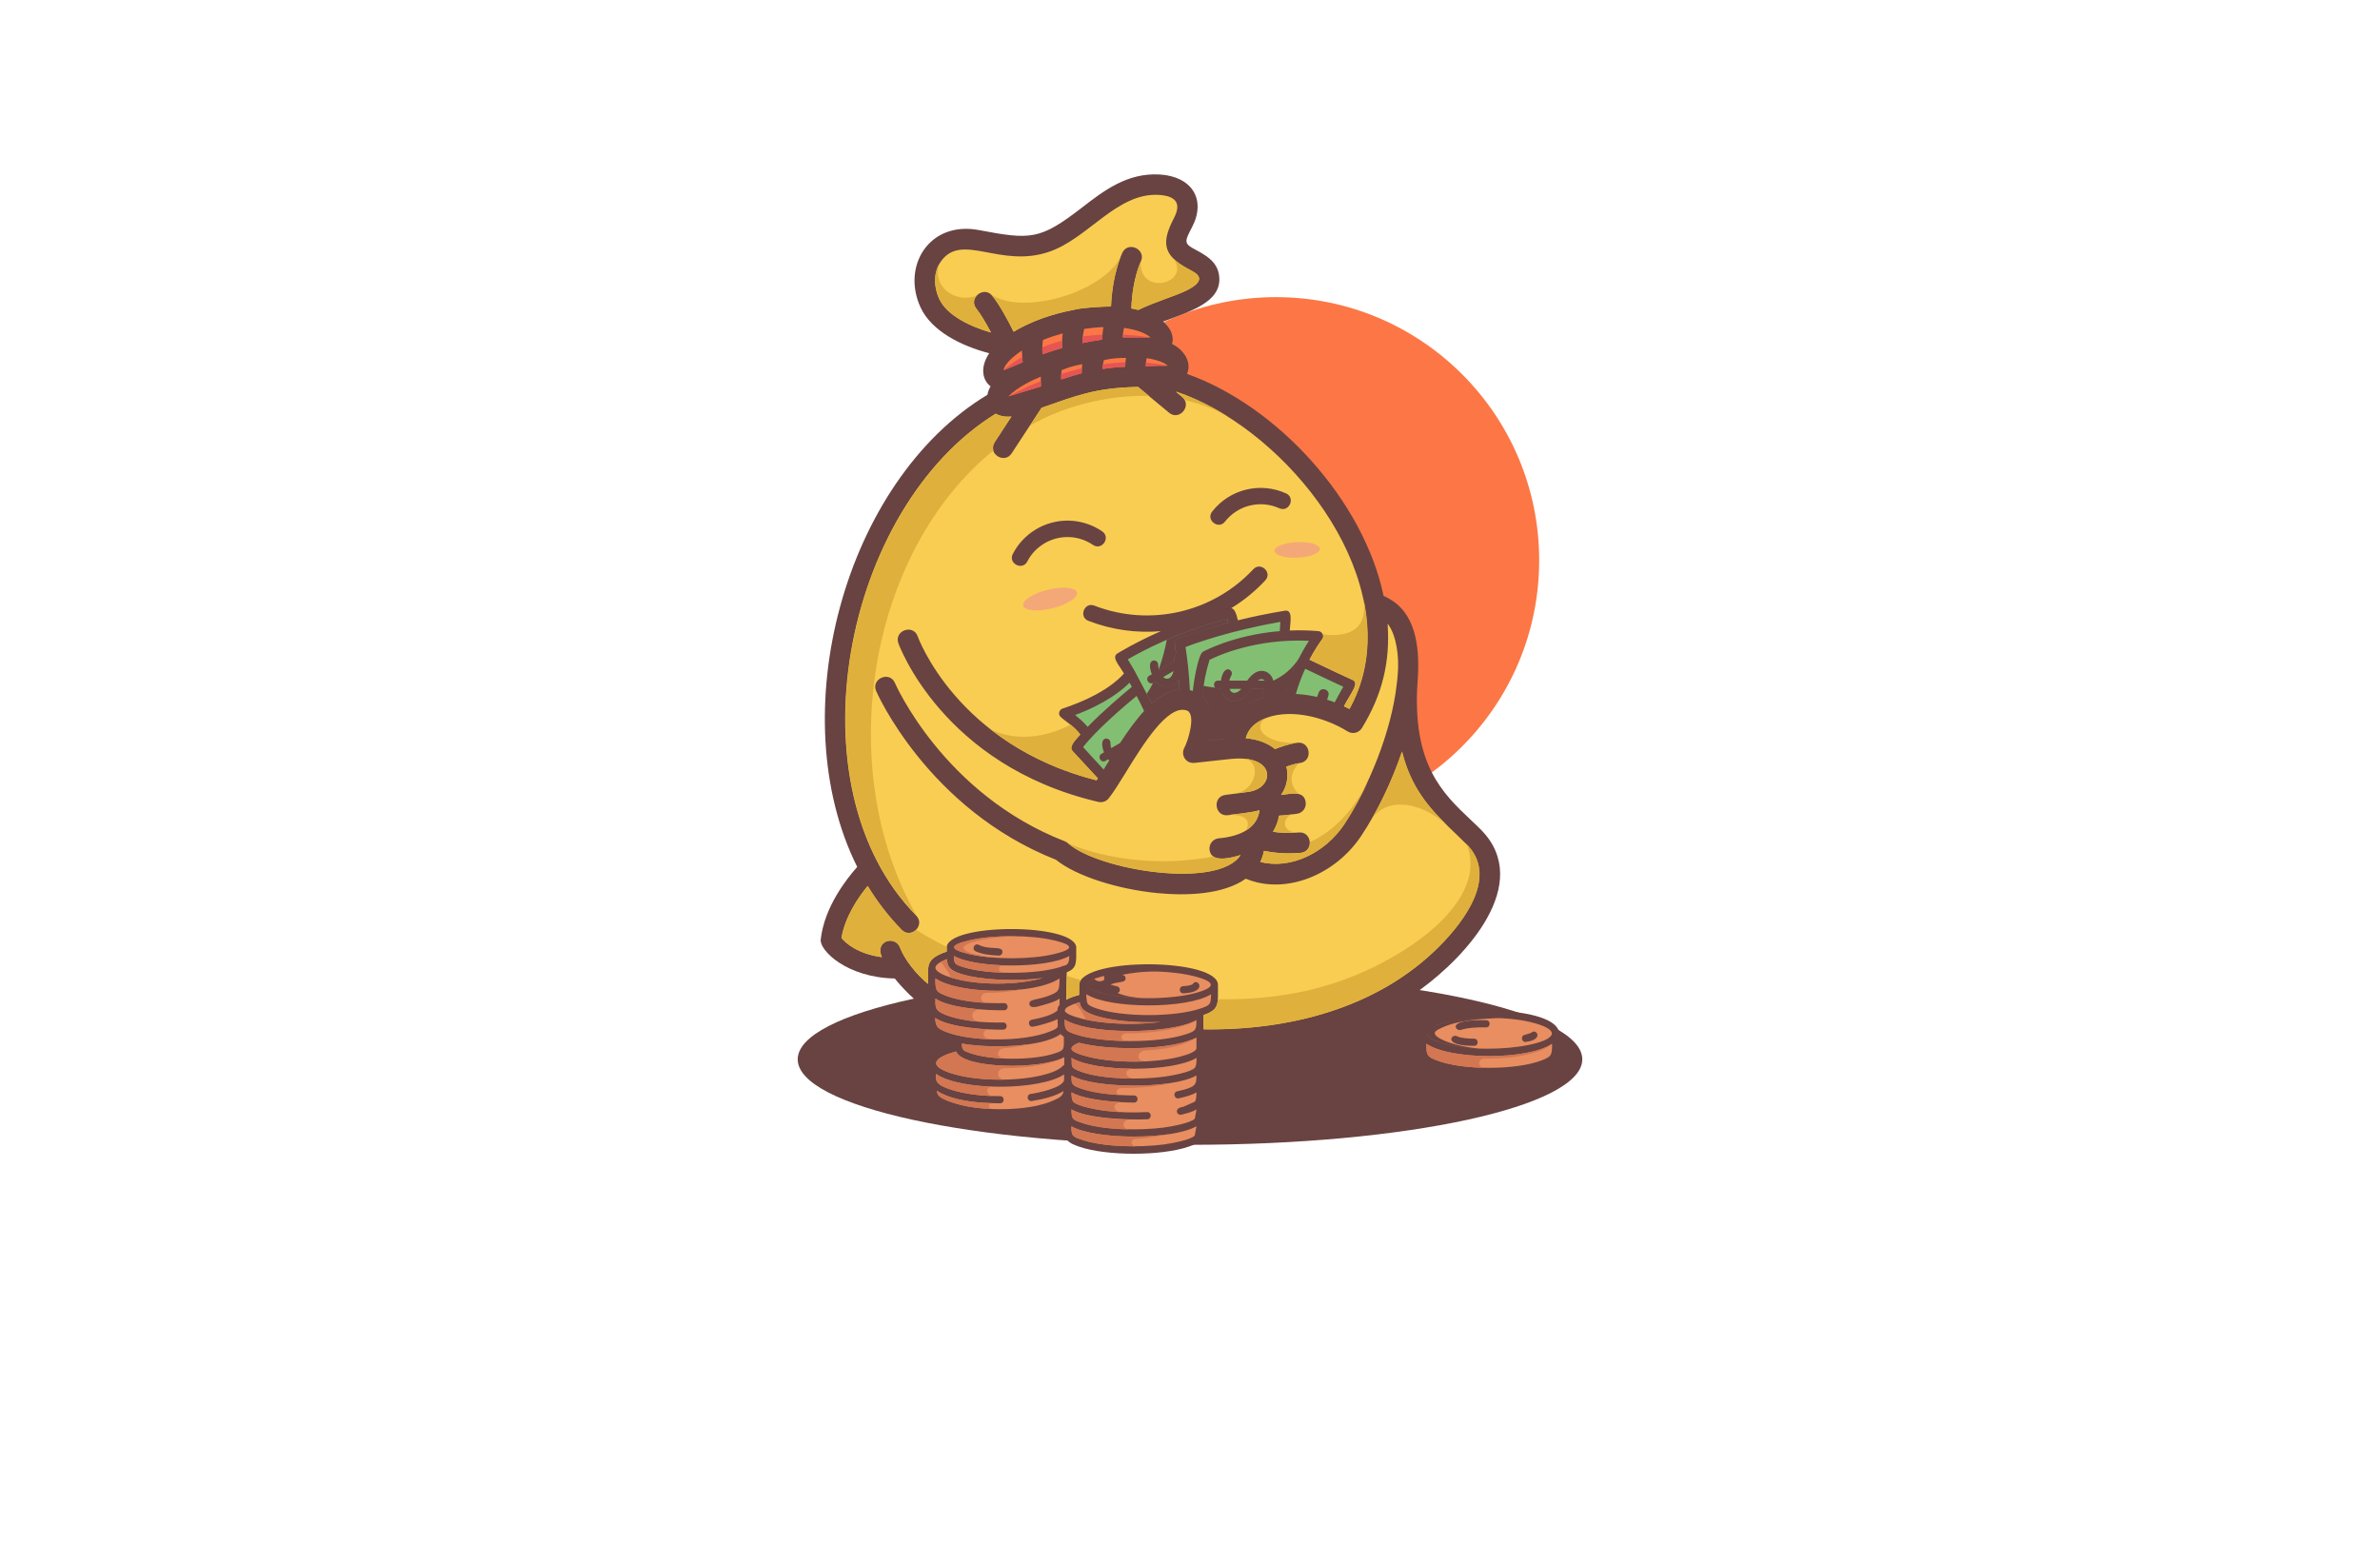 <?xml version="1.0" encoding="utf-8"?>
<!-- Generator: Adobe Illustrator 27.8.1, SVG Export Plug-In . SVG Version: 6.00 Build 0)  -->
<svg version="1.1" id="Layer_1" xmlns="http://www.w3.org/2000/svg" xmlns:xlink="http://www.w3.org/1999/xlink" x="0px" y="0px"
	 viewBox="0 0 350 230" style="enable-background:new 0 0 350 230;" xml:space="preserve">
<style type="text/css">
	.st0{fill:#FBFFA4;}
	.st1{fill:#001F21;}
	.st2{fill:#330000;}
	.st3{fill:#330032;}
	.st4{fill:#A6FFD4;}
	.st5{fill:#EBFFAE;}
	.st6{fill:#80F9B7;}
	.st7{fill:#344C00;}
	.st8{fill:#B6FFAB;}
	.st9{fill:#003233;}
	.st10{fill:#00004F;}
	.st11{fill:#001738;}
	.st12{fill:#3F0101;}
	.st13{fill:#005066;}
	.st14{fill:#008EAF;}
	.st15{fill:#B8FF66;}
	.st16{fill:#00A4FF;}
	.st17{fill:#315103;}
	.st18{fill:#036AFF;}
	.st19{fill:#F033FF;}
	.st20{fill:#0768AA;}
	.st21{fill:#5000FF;}
	.st22{fill:#116F8C;}
	.st23{fill:#490000;}
	.st24{fill:#0F343A;}
	.st25{fill:#97A50E;}
	.st26{fill:#1893B1;}
	.st27{fill:#8F00FF;}
	.st28{fill:#8D7200;}
	.st29{fill:#005042;}
	.st30{fill:#00DEFF;}
	.st31{fill-rule:evenodd;clip-rule:evenodd;fill:#00C3FF;}
	.st32{fill-rule:evenodd;clip-rule:evenodd;fill:#005B59;}
	.st33{fill:#AF412B;}
	.st34{fill:#4D0F00;}
	.st35{fill:#295FA6;}
	.st36{fill:#595959;}
	.st37{fill:#BF0413;}
	.st38{fill:#2A95BF;}
	.st39{fill-rule:evenodd;clip-rule:evenodd;fill:#4DBC06;}
	.st40{fill:#491D00;}
	.st41{fill-rule:evenodd;clip-rule:evenodd;fill:url(#SVGID_1_);}
	
		.st42{fill-rule:evenodd;clip-rule:evenodd;fill:url(#SVGID_00000126319584247158101390000016508369426065133962_);filter:url(#Adobe_OpacityMaskFilter);}
	.st43{mask:url(#id0_00000053509760411226441150000009272896516690596251_);fill-rule:evenodd;clip-rule:evenodd;fill:#C86400;}
	
		.st44{fill-rule:evenodd;clip-rule:evenodd;fill:url(#SVGID_00000023992452027620487700000015270070315516401832_);filter:url(#Adobe_OpacityMaskFilter_00000088107691428566413670000004343608344544845229_);}
	.st45{mask:url(#id2_00000097460445656356757680000013689570596422617517_);fill-rule:evenodd;clip-rule:evenodd;fill:#873A2C;}
	.st46{fill-rule:evenodd;clip-rule:evenodd;fill:url(#SVGID_00000039837663820740863010000003866671232822215836_);}
	
		.st47{fill-rule:evenodd;clip-rule:evenodd;fill:url(#SVGID_00000069392368853412998630000011398814574751936944_);filter:url(#Adobe_OpacityMaskFilter_00000065765762640238705420000007456751003349358759_);}
	.st48{mask:url(#id4_00000028285511050207866650000012788801848242998168_);fill-rule:evenodd;clip-rule:evenodd;fill:#003780;}
	.st49{fill-rule:evenodd;clip-rule:evenodd;fill:url(#SVGID_00000095314313703637177060000013554429455500316064_);}
	.st50{fill-rule:evenodd;clip-rule:evenodd;fill:url(#SVGID_00000036931444489148206160000012890711360711878555_);}
	.st51{fill:url(#SVGID_00000146473759910154893460000002614671450992944041_);}
	.st52{fill:url(#SVGID_00000178897574747409096610000006557937089988106142_);}
	.st53{fill:url(#SVGID_00000039126499150183076530000002613365282824423611_);}
	.st54{fill:url(#SVGID_00000169518358900269194720000000858358113411221901_);}
	.st55{fill-rule:evenodd;clip-rule:evenodd;fill:#E2DE8D;}
	.st56{fill-rule:evenodd;clip-rule:evenodd;fill:url(#SVGID_00000065050265354523666580000002753925027558002837_);}
	.st57{fill-rule:evenodd;clip-rule:evenodd;fill:url(#SVGID_00000140014758228592688910000015696816507218370748_);}
	.st58{fill-rule:evenodd;clip-rule:evenodd;fill:url(#SVGID_00000067950847476744427930000003679998491992708484_);}
	.st59{fill-rule:evenodd;clip-rule:evenodd;fill:url(#SVGID_00000029728410286587497290000000023336756918721957_);}
	.st60{fill-rule:evenodd;clip-rule:evenodd;fill:url(#SVGID_00000152231752544754256510000009726878725683591594_);}
	.st61{fill-rule:evenodd;clip-rule:evenodd;fill:url(#SVGID_00000042738795976632460010000010401457155513642656_);}
	.st62{fill-rule:evenodd;clip-rule:evenodd;fill:url(#SVGID_00000109737581992947893590000005536311670935594398_);}
	.st63{fill:url(#SVGID_00000026130897094586553480000014601922883102642087_);}
	.st64{fill:url(#SVGID_00000081607340426641719980000013158873527392988568_);}
	.st65{fill:url(#SVGID_00000126313997102459567530000001284836491924433554_);}
	.st66{fill:#494949;}
	.st67{opacity:0.91;fill:url(#SVGID_00000145034378067710325530000004729939208409853877_);}
	.st68{opacity:0.91;fill:url(#SVGID_00000053543053792157077010000002318792281971818686_);}
	.st69{fill:#684342;}
	.st70{fill:#FC7745;}
	.st71{fill:#F9CD52;}
	.st72{fill:#F4A878;}
	.st73{fill:#E98E60;}
	.st74{fill:#83BF73;}
	.st75{fill:#D27752;}
	.st76{fill:#E0B03C;}
	.st77{fill:#E45553;}
	.st78{fill-rule:evenodd;clip-rule:evenodd;fill:#D1D8F5;}
	.st79{fill-rule:evenodd;clip-rule:evenodd;fill:#A0ADF9;}
	.st80{fill-rule:evenodd;clip-rule:evenodd;fill:#000534;}
	.st81{fill-rule:evenodd;clip-rule:evenodd;fill:#F6C48E;}
	.st82{fill-rule:evenodd;clip-rule:evenodd;fill:#FBE6A7;}
	.st83{fill-rule:evenodd;clip-rule:evenodd;fill:#FFFFFF;}
	.st84{fill-rule:evenodd;clip-rule:evenodd;fill:#CCCCCC;}
	.st85{fill-rule:evenodd;clip-rule:evenodd;fill:#D32425;}
	.st86{fill-rule:evenodd;clip-rule:evenodd;fill:#FC4631;}
	.st87{fill-rule:evenodd;clip-rule:evenodd;fill:#60266F;}
	.st88{fill-rule:evenodd;clip-rule:evenodd;fill:#B178B6;}
	.st89{fill-rule:evenodd;clip-rule:evenodd;fill:#401A59;}
	.st90{fill-rule:evenodd;clip-rule:evenodd;fill:#518D4F;}
	.st91{fill-rule:evenodd;clip-rule:evenodd;fill:#C6E094;}
	.st92{fill-rule:evenodd;clip-rule:evenodd;fill:#E9AA76;}
	.st93{fill-rule:evenodd;clip-rule:evenodd;fill:#297F99;}
	.st94{fill-rule:evenodd;clip-rule:evenodd;fill:#24AAD2;}
	.st95{fill-rule:evenodd;clip-rule:evenodd;fill:#EC7D99;}
	.st96{fill-rule:evenodd;clip-rule:evenodd;}
	.st97{fill-rule:evenodd;clip-rule:evenodd;fill:#1A1E48;}
	.st98{fill:#FFFFFF;}
	.st99{fill:url(#SVGID_00000106853582521676339200000018091140516849794449_);}
	.st100{fill:#26A9E0;}
	.st101{fill:url(#SVGID_00000073719325685399965570000003472738164745009543_);}
	.st102{fill:url(#SVGID_00000145755956299644324000000010551673923397477790_);}
	.st103{fill:#F4F5F5;}
	.st104{fill:#325668;}
	.st105{fill:url(#SVGID_00000036212535621752397260000007057538867657644199_);}
	.st106{fill:url(#SVGID_00000181766330346559397700000012927470737527937981_);}
	.st107{fill:url(#SVGID_00000008133133686397052830000002808946741348355974_);}
	.st108{fill:#99A74E;}
	.st109{fill:url(#SVGID_00000005242672938830130740000009552040844693042316_);}
	.st110{fill:#F3B42D;}
	.st111{fill:#6BA14A;}
	.st112{fill:#FED265;}
	.st113{fill:#19692C;}
	.st114{fill:url(#SVGID_00000181056222055814593350000010921376706489509772_);}
	.st115{fill:#062716;}
	.st116{fill:url(#SVGID_00000122718886372741583790000000125232905213825671_);}
	.st117{opacity:0.35;enable-background:new    ;}
	.st118{fill:#4D7C4D;}
	.st119{fill:#F7E8A6;}
	.st120{opacity:0.55;fill:#2A3D2A;enable-background:new    ;}
	.st121{opacity:0.35;fill:#2A3D2A;enable-background:new    ;}
	.st122{fill:#F4EFDC;}
	.st123{fill:#DBD6C6;}
</style>
<g>
	<path class="st69" d="M175,143.23c31.86,0,57.69,5.63,57.69,12.57c0,6.94-25.83,12.57-57.69,12.57s-57.69-5.63-57.69-12.57
		C117.31,148.86,143.14,143.23,175,143.23z"/>
	<path class="st70" d="M187.64,43.7c21.38,0,38.71,17.33,38.71,38.71c0,21.38-17.33,38.71-38.71,38.71s-38.71-17.33-38.71-38.71
		S166.26,43.7,187.64,43.7z"/>
	<path class="st69" d="M136.59,158.96v-2.42c-0.15-1.1,1.13-2.23,3.81-2.93l-0.01-0.35c-3.73-0.91-3.98-1.73-3.92-4.92
		c-1.62-0.69-4.16-3.48-4.88-4.43c-7.1-0.14-11.07-4.14-10.9-5.72c0.53-4.8,3.84-8.98,5.37-10.69
		c-11.12-22.29-1.95-56.72,19.15-69.44c0.07-0.41,0.22-0.82,0.46-1.24c-1.24-0.95-1.55-2.84-0.2-4.87
		c-4.06-1.06-8.46-3.22-10.09-6.73c-2.81-6.07,1.26-12.78,8.6-11.38c7.61,1.45,8.98,1.43,15.05-3.25c3.31-2.56,6.72-5.18,11.46-4.93
		c4.69,0.25,6.96,3.59,4.82,7.73c-1.01,1.95-1.25,2.36,0.14,3.14c1.72,0.93,3.71,1.88,3.86,4.29c0.23,3.64-4.3,4.98-8.27,6.48
		c1.19,1,1.64,2.23,1.32,3.29c1.75,0.86,2.95,2.68,2.2,4.4c13.32,4.73,25.98,18.65,28.91,32.65c0.39,0.16,0.82,0.39,1.3,0.71
		c3.66,2.44,4.04,7.47,3.69,11.98c-0.81,12.06,3.72,16.36,7.74,20.17c1.15,1.09,2.11,1.93,2.92,3.15
		c5.4,8.17-5.17,18.59-11.49,22.75c-8.66,5.72-19.9,8.13-30.63,8l-0.01,11.29c0,1.97-0.53,2.37-2.17,2.94
		c-4.03,1.4-12.13,1.4-16.16,0c-1.64-0.57-2.17-0.97-2.17-2.94h0v-3.51c-3.39,2.6-13.44,2.57-17.74,0.64
		C136.9,161.95,136.59,161.38,136.59,158.96L136.59,158.96z M208.72,151.98c0,3.14-0.29,3.99,2.16,4.95
		c4.06,1.58,12.19,1.58,16.25,0c2.45-0.95,2.16-1.8,2.16-4.95c0-0.08-0.01-0.15-0.04-0.21
		C228.51,147.47,208.72,147.65,208.72,151.98z"/>
	<path class="st70" d="M150.4,53.28c-0.57,0.27-2.23,0.94-2.8,1.17c0.1-1.01,1.76-2.3,2.68-2.89
		C150.3,52.07,150.33,52.64,150.4,53.28L150.4,53.28z M156.21,51.18c-0.05-0.76-0.01-1.5,0.07-2.15c-1.01,0.28-1.99,0.6-2.9,0.97
		c-0.07,0.4-0.14,1.07-0.07,2.1C154.25,51.76,155.22,51.46,156.21,51.18z M165.3,48.22c-0.1,0.38-0.18,0.86-0.19,1.4l4.1,0.01
		C168.21,48.79,166.62,48.41,165.3,48.22L165.3,48.22z M153.09,56.84c-0.03-0.53-0.04-1.02-0.02-1.45c-1.15,0.46-3.42,1.52-4.77,2.9
		L153.09,56.84z M159.07,54.9c0-0.47,0.04-0.92,0.09-1.34c-1.2,0.21-2.05,0.47-3.04,0.88c-0.07,0.49-0.09,1.09-0.06,1.37
		C157.13,55.46,158.1,55.15,159.07,54.9L159.07,54.9z M160.48,50.2l1.64-0.26c-0.02-0.67,0.05-1.29,0.15-1.83
		c-0.95,0.03-1.91,0.12-2.83,0.26c-0.13,0.53-0.26,1.27-0.26,2.09C159.57,50.37,160.01,50.29,160.48,50.2L160.48,50.2z
		 M165.47,53.94c0.01-0.44,0.05-0.87,0.12-1.3c-1.09-0.01-2.17,0.07-3.26,0.33c-0.08,0.36-0.17,0.8-0.21,1.29
		C163.13,54.11,164.22,54,165.47,53.94L165.47,53.94z M168.62,52.69c-0.07,0.38-0.12,0.78-0.14,1.18c1.56-0.07,2.24-0.09,3.26-0.08
		C171.08,53.17,169.44,52.76,168.62,52.69z"/>
	<path class="st71" d="M157.81,45.59c-3.04,0.58-6.13,1.62-8.75,3.2c-0.93-1.9-2.15-4.08-3.14-5.29c-1.24-1.53-3.57,0.37-2.33,1.9
		c0.62,0.76,1.43,2.14,2.15,3.51c-3.04-0.87-6.48-2.5-7.61-4.94c-0.86-1.85-0.87-4.04,0.3-5.61c3.11-4.18,8.68,1.14,15.88-1.34
		c5.72-1.97,9.93-8.68,16.05-8.36c2.39,0.13,3.46,1.11,2.31,3.35c-1.77,3.43-1.87,5.42,1.98,7.49c0.33,0.18,0.65,0.35,0.85,0.47
		c2.95,1.73-2.69,3.44-4.23,4.03c-1.3,0.49-2.64,0.99-3.88,1.59c-0.33-0.08-0.67-0.16-1.01-0.22c0.13-4.31,1.38-6.88,1.38-6.89
		c0.86-1.78-1.85-3.09-2.71-1.31c0,0.01-1.48,3.05-1.67,7.91C162.52,45.06,159.02,45.24,157.81,45.59L157.81,45.59z M161.45,114.48
		c-0.07,0.1-0.13,0.19-0.19,0.29c-20.63-5.25-26.29-21.14-26.31-21.19c-0.68-1.86-3.51-0.82-2.83,1.04
		c0.02,0.05,6.4,17.95,29.41,23.32c0.61,0.14,1.23-0.11,1.57-0.6c0.68-0.86,1.49-2.17,2.41-3.66c2.57-4.17,6.16-10,8.91-9.22
		c0.09,0.02,0.16,0.05,0.23,0.09l0,0c1.19,0.64,0.12,4.31-0.49,5.44c-0.56,1.04,0.23,2.39,1.58,2.2l5.15-0.56
		c6.87-0.75,6.65,4.31,2.67,4.84l-3.36,0.44c-1.96,0.26-1.57,3.23,0.39,2.98c1.15-0.15,3.62-0.4,4.63-0.72
		c-0.3,2.54-2.71,3.84-5.98,4.12c-0.83,0.07-1.44,0.8-1.37,1.63c0.18,2.09,3.16,1.26,4.57,0.84c-3.31,5.1-20.92,2.23-25.36-1.72
		c-0.14-0.13-0.3-0.24-0.49-0.31c-17.89-6.95-24.97-23.25-24.99-23.3c-0.79-1.81-3.55-0.59-2.75,1.21
		c0.02,0.05,7.53,17.34,26.43,24.8c3.01,2.42,9.09,4.34,14.95,4.91c4.28,0.41,9.66,0.23,12.97-2.12c5.85,2.44,13.15-0.55,16.97-6.28
		c2.39-3.59,4.5-7.98,6-12.41c1.74,6.95,5.7,9.83,9.48,13.61c4.7,4.7-0.27,11.31-4.06,15.1c-8.99,8.99-21.9,12.31-34.6,12.14v-2.1
		c2.36-0.83,2.12-1.58,2.12-4.44c0-3.92-19.75-4.12-20.41-0.12l-0.02,1.61c-0.77,0.2-1.4,0.44-1.89,0.7l0.08-4.03
		c1.52-0.64,1.41-1.37,1.4-3.52c0.35-3.8-19.4-3.81-19.05,0l0,0.47c-3.28,1.12-2.7,2.12-2.75,4.75c-1.75-1.42-3.45-3.59-4.14-5.38
		c-0.68-1.77-3.74-1.01-2.65,1.45c-3.57-0.49-5.31-2.07-5.94-2.82c0.53-3.17,2.5-6.01,3.85-7.65c1.42,2.33,3.08,4.49,5,6.45
		c1.39,1.41,3.53-0.7,2.14-2.11c-18.64-18.91-10.84-59.87,11.68-73.8c0.58,0.34,1.36,0.5,2.31,0.42l-2.46,3.76
		c-1.08,1.65,1.42,3.3,2.51,1.65l4.39-6.7c5.07-1.76,7.8-2.94,14.19-3.07l4.57,3.79c1.52,1.26,3.44-1.06,1.92-2.32l-0.95-0.79
		c15.11,4.98,31.51,24.49,27.63,41.23c-0.43,1.87-1.12,3.69-2.09,5.45c-0.26-0.14-0.53-0.27-0.8-0.4c1.15-2.17,2.33-3.45,1.21-3.9
		c-0.57-0.23-4.63-2.16-6.28-2.95c0.86-1.63,1.64-2.7,1.82-2.94c0.45-0.54,0.06-1.21-0.5-1.26c-1.47-0.12-2.88-0.15-4.21-0.09
		c0.1-1.39,0.46-3.1-0.74-2.91c-2.54,0.42-4.86,0.91-6.89,1.41c-0.2-0.83-0.42-1.68-0.97-1.79c1.82-1.11,3.5-2.47,5-4.08
		c1.08-1.16-0.68-2.8-1.76-1.64c-5.98,6.41-15.25,8.5-23.38,5.35c-1.47-0.57-2.34,1.67-0.87,2.24c3.46,1.34,7.1,1.82,10.65,1.52
		c-3.72,1.64-6.16,3.14-6.36,3.26c-0.92,0.57,0.11,1.56,0.94,2.96c-0.75,0.88-3.18,3.23-9.02,5.16c-0.4,0.13-0.61,0.56-0.48,0.95
		c0.18,0.56,1.88,1.3,3.06,2.87c-0.73,0.83-1.73,1.78-1.13,2.44L161.45,114.48L161.45,114.48z M205.56,99.02
		c0.2-2.29-0.16-5.6-1.5-7.3c0.4,5.68-0.8,10.49-3.79,15.37c-0.44,0.71-1.36,0.92-2.07,0.49c-3.81-2.36-9.07-3.46-12.62-1.72
		c-1.24,0.61-2.09,1.51-2.39,2.72c1.87,0.16,3.3,0.75,4.3,1.59c0.88-0.34,2.19-0.79,3.28-0.93c1.96-0.26,2.35,2.72,0.39,2.98
		c-0.62,0.08-1.36,0.31-2,0.53c0.37,1.4,0.09,2.93-0.78,4.17c1.7-0.21,3.38-0.63,3.63,1.05c0.12,0.82-0.44,1.59-1.27,1.71
		c-1.1,0.16-1.98,0.25-2.65,0.28c-0.15,0.84-0.45,1.64-0.9,2.37c0.98,0.15,2.27,0.24,3.8,0.1c1.98-0.17,2.24,2.83,0.26,3
		c-2.24,0.19-4.09-0.03-5.39-0.3c-0.1,0.59-0.29,1.13-0.53,1.63c4.46,1.16,9.54-1.34,12.32-5.51c3.46-5.19,7-13.59,7.76-20.71
		C205.48,100.05,205.52,99.54,205.56,99.02L205.56,99.02z"/>
	<path class="st72" d="M154.04,86.75c2.18-0.55,4.12-0.39,4.33,0.36c0.21,0.75-1.39,1.8-3.57,2.34c-2.18,0.55-4.12,0.39-4.33-0.36
		C150.26,88.35,151.86,87.3,154.04,86.75z M187.43,81.04c0.05,0.63,1.58,1.07,3.43,0.98c1.84-0.09,3.3-0.68,3.25-1.31
		c-0.05-0.63-1.58-1.07-3.43-0.98C188.83,79.82,187.38,80.41,187.43,81.04z"/>
	<path class="st73" d="M175.63,146.09c-3.69,0.95-9.75,0.95-13.43,0c-3.24-0.83-3.24-1.68,0-2.51c3.69-0.95,9.75-0.95,13.43,0
		C178.87,144.41,178.87,145.25,175.63,146.09z M169.92,142.88c-2.76-0.07-5.62,0.16-7.72,0.7c-0.51,0.13-0.94,0.26-1.29,0.4
		c0.39,0.34,0.88,0.5,1.51,0.13C162.42,144.1,165.38,142.88,169.92,142.88z M162.37,143.53l-0.17,0.04c-3.24,0.83-3.24,1.68,0,2.51
		c1.64,0.42,3.76,0.66,5.93,0.7C167.59,146.78,162.27,146.55,162.37,143.53L162.37,143.53z M159.76,146.64
		c0.15,0.89-0.16,1.1,1.46,1.66c3.79,1.32,11.6,1.32,15.4,0c1.35-0.47,1.47-0.6,1.47-2.07c-3.49,2.18-14.84,2.18-18.33,0
		C159.75,146.38,159.75,146.51,159.76,146.64L159.76,146.64z M159.76,146.64c0.15,0.89-0.16,1.1,1.46,1.66
		c1.35,0.47,3.21,0.77,5.22,0.91c0-0.01-0.25-1.34,1.71-1.35v0c-3.44-0.07-6.77-0.61-8.4-1.63
		C159.75,146.38,159.75,146.51,159.76,146.64z M175.95,150.12v-0.1c-2.07,1.21-6.75,1.62-9.69,1.62v0c-4.89,0-8.14-0.74-9.69-1.69
		c-0.01,1.55,0.12,1.67,1.56,2.16c4,1.34,12.27,1.34,16.27,0C175.75,151.65,175.95,151.58,175.95,150.12L175.95,150.12z
		 M175.95,154.17v-1.57c-0.32,0.18-0.72,0.33-1.22,0.5c-3.96,1.32-11.64,1.41-16.07,0.26c-1.99,0.82-1.09,1.44,1.36,2.06
		c3.75,0.96,9.71,0.96,13.45,0C175,155.03,175.95,154.58,175.95,154.17L175.95,154.17z M157.56,165.65v0.01h0
		c0,1.43,0.19,1.5,1.46,1.94c3.24,1.13,8.66,1.17,12.12,0.72c0.98-0.13,4.01-0.66,4.56-1.32l0.25-1.36
		C172.4,167.67,161.1,167.66,157.56,165.65L157.56,165.65z M157.56,155.58v0.05c0.22,1.02-0.48,1.34,1.47,2.01
		c3.24,1.13,8.66,1.17,12.12,0.72c0.98-0.13,4.01-0.66,4.56-1.32c0.27-0.33,0.25-1.11,0.25-1.46
		C172.41,157.72,161.08,157.71,157.56,155.58L157.56,155.58z M155.01,138.3c-3.42-0.82-9.06-0.82-12.48,0
		c-2.96,0.71-2.96,1.31,0,2.02c3.42,0.82,9.06,0.82,12.48,0C157.97,139.61,157.97,139,155.01,138.3z M156,142.2
		c0.44-0.33,1.25,0.13,1.25-1.6c-3.32,1.86-13.64,1.86-16.96,0c0,1.17,0.14,1.24,1.32,1.62C145.19,143.37,152.4,143.35,156,142.2
		L156,142.2z M137.56,142.32c0,0.52,0.96,1.06,2.47,1.51c3.7,1.1,9.54,1.11,13.31,0.01c-3.92,0.53-9.12,0.32-12.04-0.62
		c-1.61-0.52-1.97-1-2.04-2.17C138.48,141.35,137.56,141.83,137.56,142.32z M156.75,148.28l-0.17,0.31c0,0.42,1.03,0.87,2.65,1.27
		c1.83,0.45,4.34,0.72,7.03,0.72v0c1.06,0,2.78-0.08,4.49-0.28c-3.58,0.17-7.46-0.16-9.88-1.01c-1.45-0.51-1.94-0.98-2.1-1.9
		C158.12,147.58,157.15,147.91,156.75,148.28L156.75,148.28z M137.56,146.86c-0.01,1.31-0.08,1.77,1.48,2.39
		c2.31,0.93,5.82,1.19,8.47,1.13c0.69-0.02,0.72,1.03,0.02,1.05c-2.3,0.05-7.91-0.27-10-1.73c0.04,1.23,0.31,1.54,1.5,2.03
		c3.77,1.52,11.54,1.52,15.31,0c1.55-0.62,1.18-0.56,1.18-1.85c-1.21,0.61-3.13,1.03-3.59,1.12c-0.68,0.12-0.87-0.91-0.19-1.03
		c2.56-0.47,3.4-1.03,3.77-1.36c-0.02-0.28,0.09-0.56,0.31-0.84l0-0.9c-0.53,0.37-1.28,0.63-2.34,0.92
		c-0.78,0.21-1.95,0.66-2.09-0.08c-0.15-0.82,1.19-0.6,2.95-1.31c1.37-0.55,1.47-0.67,1.47-2.5c-3.65,2.44-14.69,2.42-18.26,0
		c0,1.83,0.1,1.95,1.47,2.51c2.37,0.95,5.92,1.19,8.63,1.12c0.69-0.02,0.72,1.03,0.03,1.05
		C145.35,148.63,139.69,148.32,137.56,146.86L137.56,146.86z M141.46,153.48c3.99,0.73,11.87,0.59,14.52-1.41
		c0.12,0.15,0.28,0.29,0.47,0.42c0.01,1.88,0.1,1.92-1.15,2.37c-3.12,1.13-9.57,1.13-12.69,0
		C141.65,154.52,141.48,154.46,141.46,153.48L141.46,153.48z M157.57,158.17c3.34,1.99,15.05,1.99,18.38-0.01
		c0,1.42-0.11,1.74-2.83,2.34c-0.68,0.15-0.45,1.18,0.23,1.03c1.24-0.27,2.06-0.54,2.6-0.87c0,0.63-0.07,1.23-0.25,1.37l-1.69,0.75
		c-1.5,0.21-0.91,1.32-0.28,1.16c0.98-0.24,1.71-0.45,2.23-0.78l-0.25,1.35c-0.55,0.66-3.57,1.19-4.56,1.32
		c-3.46,0.45-8.88,0.4-12.12-0.72c-1.38-0.48-1.43-0.55-1.46-1.96c2.26,1.38,8.58,1.59,11.16,1.46c0.69-0.04,0.64-1.09-0.05-1.05
		c-2.12,0.11-4.25,0.04-6.29-0.22c-1.1-0.14-4.02-0.68-4.56-1.32c-0.24-0.29-0.26-0.98-0.26-1.38c2.01,1.21,7.25,1.52,9.2,1.52
		c0.69,0,0.69-1.05,0-1.05c-2.42-0.01-5.61-0.26-7.73-1C157.49,159.6,157.59,159.39,157.57,158.17L157.57,158.17z M153.02,158.19
		c-3.77,0.86-9.3,0.8-12.83-0.25c-4.42-1.32-2.2-2.61,0.41-3.3c1.07,2.61,12.63,2.68,15.91,0.83l0,1.15
		C156.14,156.77,156.01,157.51,153.02,158.19z M156.48,158.91c-0.37,1.07-3.51,1.77-4.91,1.98c-0.69,0.1-0.53,1.15,0.16,1.04
		c1.75-0.27,3.51-0.74,4.69-1.47c-0.15,0.73-0.53,0.95-1.46,1.37c-3.28,1.47-8.79,1.55-12.35,0.95c-1.22-0.2-4.1-0.9-4.65-1.76
		c-0.09-0.13-0.15-0.35-0.2-0.61c1.39,0.95,4.2,1.85,9.32,1.85c0.69,0,0.69-1.05,0-1.05c-2.7,0-5.13-0.32-6.89-0.85
		c-2.8-0.84-2.57-1.49-2.56-2.43c3.71,2.6,15.42,2.43,18.86,0.08L156.48,158.91L156.48,158.91z M212.25,153.45
		c-8.13-2.34,5.95-5.13,13.52-2.95C233.89,152.83,219.81,155.63,212.25,153.45z M220.4,149.74c-7.14-0.26-14.58,1.87-8.16,3.72
		c1.63,0.47,3.56,0.71,5.5,0.77c-2.39-0.17-5.19-0.85-6.36-1.74c-0.57-0.44-0.48-0.74,0.09-1.06
		C214.21,149.88,218.78,149.81,220.4,149.74z M209.76,153.5c-0.01,1.67,0.1,1.9,1.5,2.44c3.82,1.48,11.68,1.48,15.49,0
		c1.4-0.55,1.51-0.77,1.5-2.44C224.76,155.93,213.25,155.93,209.76,153.5L209.76,153.5z"/>
	<path class="st69" d="M175.43,144.7c0.65-1.01,2.36,1.22-1.39,1.39c-0.69,0.03-0.74-1.02-0.05-1.05
		C174.32,145.02,175.29,144.93,175.43,144.7z M164.26,145.06c-0.41-0.08-0.74-0.18-0.97-0.27c0.03,0,0.07-0.01,0.1-0.03
		c1.15-0.44,2.24-0.16,2.13-0.96c-0.12-0.93-2.25-0.12-2.51-0.03c-1.27,0.48-1.29,1.42-0.28,1.91
		C165.02,146.8,164.96,145.19,164.26,145.06L164.26,145.06z M143.46,139.9c0.87,0.44,2.3,0.6,3.42,0.64
		c0.29,0.01,0.53-0.22,0.54-0.51c0.03-1-1.86-0.25-3.49-1.07C143.31,138.64,142.84,139.58,143.46,139.9L143.46,139.9z M180.15,76.71
		c1.89-2.42,5.2-3.22,7.98-1.96c1.44,0.65,2.43-1.54,0.99-2.19c-3.8-1.71-8.28-0.63-10.86,2.68
		C177.29,76.47,179.18,77.95,180.15,76.71L180.15,76.71z M151.08,82.57c0.59-1.15,1.4-1.96,2.45-2.62l0,0
		c2.23-1.35,5.05-1.28,7.2,0.19c1.31,0.89,2.66-1.09,1.36-1.99c-2.94-2.01-6.77-2.11-9.81-0.26l0,0c-1.39,0.85-2.56,2.07-3.33,3.57
		C148.21,82.87,150.35,83.98,151.08,82.57L151.08,82.57z M216.78,152.76c-0.79,0-1.96-0.07-2.57-0.38
		c-0.72-0.36-2.16,1.45,2.58,1.43C217.48,153.81,217.47,152.76,216.78,152.76L216.78,152.76z M214.78,151.48
		c-0.67,0.21-2.3-1.61,3.78-1.43c0.69,0.02,0.66,1.07-0.03,1.05C217.31,151.06,215.84,151.14,214.78,151.48L214.78,151.48z
		 M225.18,151.9c0.66-0.77,2.02,0.98-0.78,1.33c-0.69,0.09-0.82-0.96-0.13-1.04L225.18,151.9L225.18,151.9z"/>
	<path class="st74" d="M193.91,101.87c-0.07,0.21-0.14,0.42-0.22,0.63c-1.05-0.24-2.1-0.38-3.12-0.44c0.38-1.36,0.87-2.61,1.37-3.7
		c1.3,0.62,4.16,1.98,5.6,2.64c-0.33,0.58-0.81,1.44-1.25,2.27c-0.37-0.14-0.74-0.27-1.11-0.38c0.05-0.19,0.11-0.38,0.17-0.56
		C195.65,101.4,194.22,100.93,193.91,101.87L193.91,101.87z M193.69,102.5c-1.05-0.24-2.1-0.38-3.12-0.44
		c0.38-1.36,0.87-2.61,1.37-3.7c0.46,0.22,1.1,0.52,1.81,0.86c0.13,0.62,0.42,1.35,1,2.15c-0.33-0.06-0.69,0.08-0.83,0.5
		C193.84,102.08,193.76,102.29,193.69,102.5z M195.38,102.15c0.28,0.31,0.61,0.63,0.99,0.96l-0.09,0.18
		c-0.37-0.14-0.74-0.27-1.11-0.38c0.05-0.19,0.11-0.38,0.17-0.56C195.36,102.27,195.37,102.21,195.38,102.15L195.38,102.15z
		 M182.56,101.31h-1.75C181.07,102.06,181.8,102.14,182.56,101.31z M184.98,100.1h1C185.68,99.78,185.31,99.83,184.98,100.1z
		 M179.12,101.31c-0.79,0-0.79-1.21,0-1.21h0.42c0.43-2.64,1.98-1.54,1.54-0.76c-0.14,0.25-0.24,0.51-0.3,0.76h2.63
		c1.69-2.44,3.57-1.31,3.83,0h0.79c0.79,0,0.79,1.21,0,1.21h-0.83c-0.11,0.43-0.3,0.81-0.53,1.05c0.75-0.16,1.53-0.26,2.34-0.3
		c0.9-3.48,2.52-6.33,3.48-7.82c-7.82-0.35-13.38,2.18-14.61,2.8c-0.54,1.71-0.92,3.56-1.04,5.38c1.74,1.57,1.5,4.39,0.92,6.52
		l2.37-0.26c0.36-3.16,2.64-5.23,5.78-6.12c-0.48-0.26-0.26-0.75-0.04-1.24h-1.83c-1.94,2.91-4.09,1.86-4.48,0H179.12L179.12,101.31
		z M179.12,101.31h0.44c0.4,1.86,2.54,2.91,4.48,0h1.83c-0.23,0.49-0.45,0.98,0.04,1.24c-3.14,0.9-5.41,2.97-5.78,6.12l-2.37,0.26
		c0.58-2.13,0.82-4.95-0.92-6.52c0.03-0.5,0.08-1.01,0.15-1.52c0.03-0.01,0.07-0.01,0.11-0.01c0,0,0.62,0.14,1.6,0.26
		C178.8,101.25,178.94,101.31,179.12,101.31L179.12,101.31z M191.06,96.74c-0.74,1.46-1.52,3.28-2.05,5.32
		c-0.81,0.04-1.6,0.14-2.34,0.3c0.23-0.24,0.42-0.62,0.53-1.05h0.83c0.79,0,0.79-1.21,0-1.21h-0.77
		C188.73,99.41,190.08,98.34,191.06,96.74z M188.2,92.82c0.04-0.54,0.07-1,0.09-1.36c-7.17,1.25-12.31,3.07-13.95,3.7
		c0.33,2.01,0.54,4.26,0.64,6.33l0.42,0.13c0.09-0.95,0.74-5.34,1.5-5.76C176.91,95.85,181.32,93.39,188.2,92.82L188.2,92.82z
		 M188.2,92.82c0.04-0.54,0.07-1,0.09-1.36c-1.41,0.25-2.73,0.51-3.97,0.79c-2.1,1.13-5.74,2.85-9.84,3.79
		c0.25,1.77,0.42,3.67,0.51,5.44l0.42,0.13c0.09-0.95,0.74-5.34,1.5-5.76C176.91,95.85,181.32,93.39,188.2,92.82L188.2,92.82z
		 M172.58,98.7l-1.53,0.88C171.64,100.08,172.3,99.84,172.58,98.7z M166.89,98.73l2.5,4.74c1.29-1.15,2.66-1.93,4.09-2.08
		c-0.03-0.48-0.06-0.97-0.09-1.47c-0.87,1.4-2.34,1.5-3.39,0.27l-0.39,0.23c-0.68,0.39-1.28-0.65-0.6-1.04l0.38-0.22
		c-0.98-2.5,0.93-2.31,0.93-1.42c0,0.28,0.05,0.56,0.12,0.81l2.27-1.31c0.05-1.81,0.45-0.27,0.06-2.43
		c-0.07-0.36,0.14-0.71,0.47-0.84c0.2-0.08,2.94-1.19,7.39-2.38l-0.15-0.54c-6.96,1.69-12.73,4.82-14.63,5.92
		C166.19,97.55,166.55,98.14,166.89,98.73L166.89,98.73z M169.56,100.44l0.03-0.02l0.39-0.23c1.05,1.23,2.53,1.13,3.39-0.27
		c0.04,0.5,0.07,0.99,0.09,1.47c-1.43,0.14-2.8,0.93-4.09,2.08l-0.74-1.41C168.98,101.54,169.29,101,169.56,100.44z M170.4,98.46
		c0.59-1.61,0.96-3.18,1.18-4.35c2.49-1.09,5.55-2.23,8.88-3.04l0.15,0.54c-4.45,1.18-7.19,2.29-7.39,2.38
		c-0.33,0.13-0.53,0.48-0.47,0.84c0.4,2.16,0,0.61-0.06,2.43l-2.27,1.31C170.42,98.52,170.41,98.49,170.4,98.46L170.4,98.46z
		 M159.94,106.89c2.33-2.41,5.34-4.93,6.5-5.88c-0.11-0.2-0.22-0.4-0.33-0.61c-1.09,1.11-3.48,3.07-8,4.76
		C158.44,105.44,159.34,106.15,159.94,106.89z M162.59,111.9c-0.68,0.39-1.28-0.65-0.6-1.04l0.36-0.21
		c-0.95-2.5,0.94-2.32,0.95-1.43c0,0.3,0.04,0.57,0.11,0.81l1.31-0.76c1.08-1.66,2.26-3.32,3.53-4.7c-0.28-0.59-0.66-1.36-1.1-2.22
		c-1.67,1.38-5.88,4.95-7.87,7.53l3,3.27l0.82-1.33c-0.05-0.05-0.1-0.1-0.15-0.15L162.59,111.9L162.59,111.9z M162.59,111.9
		c-0.68,0.39-1.28-0.65-0.6-1.04l0.36-0.21c-0.09-0.23-0.15-0.44-0.19-0.62c-0.59,0.31-1.25,0.59-1.98,0.84l2.12,2.3l0.82-1.33
		c-0.05-0.05-0.1-0.1-0.15-0.15L162.59,111.9L162.59,111.9z M163.3,109.33c0.01,0.25,0.05,0.49,0.11,0.7l1.31-0.76
		c1.08-1.66,2.26-3.32,3.53-4.7c-0.26-0.55-0.61-1.27-1.02-2.07C167.23,102.52,167.22,106.6,163.3,109.33L163.3,109.33z
		 M166.11,100.41c-0.79,0.81-2.28,2.08-4.79,3.36c-0.3,0.85-0.84,1.78-1.76,2.7c0.14,0.14,0.27,0.29,0.39,0.43
		c2.33-2.41,5.34-4.93,6.5-5.88C166.34,100.81,166.23,100.61,166.11,100.41L166.11,100.41z"/>
	<path class="st75" d="M158.11,147.6c0.23-0.08,0.46-0.15,0.66-0.21c0.16,0.93,0.65,1.39,2.1,1.9c2.42,0.84,6.3,1.18,9.88,1.01
		c-1.71,0.21-3.43,0.28-4.49,0.28c-2.47,0-4.79-0.23-6.57-0.62C159.19,148.74,158.41,147.89,158.11,147.6L158.11,147.6z
		 M166.26,151.63c-4.89,0-8.14-0.74-9.69-1.69c-0.01,1.55,0.12,1.67,1.56,2.16c1.89,0.63,4.73,0.97,7.62,1
		c-1.16-0.03-1.08-1.12-0.05-1.12c6.97,0,10.25-1.86,10.25-1.86v-0.1C173.88,151.23,169.21,151.64,166.26,151.63L166.26,151.63z
		 M168.37,154.5c1.03-0.07,4.99-0.19,7.59-1.91c-0.32,0.18-0.72,0.33-1.22,0.5c-3.96,1.32-11.64,1.41-16.07,0.26
		c-1.99,0.82-1.09,1.44,1.36,2.06c2.32,0.6,5.49,0.82,8.46,0.68C166.87,156.09,167.29,154.57,168.37,154.5L168.37,154.5z
		 M166.86,158.62c-1.51-0.03-1.64-1.4-0.26-1.44c-3.67-0.02-7.3-0.55-9.04-1.6v0.05c0.22,1.02-0.48,1.34,1.47,2.01
		C161.1,158.36,164.08,158.64,166.86,158.62L166.86,158.62z M172.2,166.76c-4.85,0.78-11.97,0.41-14.65-1.11l0,0.01
		c0,1.43,0.19,1.5,1.46,1.94c2.13,0.74,5.19,1.01,8.02,0.99c-0.88-0.09-0.73-1.04-0.06-1.08
		C169.12,167.38,172.2,166.76,172.2,166.76L172.2,166.76z M159.02,165.13c1.88,0.65,4.49,0.94,7.02,0.98
		c-0.66-0.07-0.9-0.52-0.79-0.9c0.08-0.29,0.37-0.54,0.82-0.56c-2.96-0.08-6.84-0.46-8.51-1.48c0.03,1.09,0.06,1.38,0.72,1.68
		C158.47,164.93,158.71,165.02,159.02,165.13L159.02,165.13z M162.37,163.36c0.8,0.1,1.62,0.18,2.44,0.22
		c-1.34-0.17-1.06-1.46-0.05-1.47c-2.39-0.15-5.69-0.55-7.19-1.45c0,0.4,0.02,1.1,0.26,1.38
		C158.35,162.68,161.26,163.21,162.37,163.36z M159.02,160.13c1.59,0.55,3.77,0.83,5.79,0.94c-0.89-0.06-0.72-1.04,0.07-1.04
		c2.87,0,5.99-0.33,7.34-0.75c-4.85,0.76-12.13,0.39-14.65-1.1C157.59,159.39,157.49,159.6,159.02,160.13L159.02,160.13z
		 M146.61,140.86c-2.6-0.2-6.76-1.12-4-2.16c1.25-0.48,4.48-1.01,7.31-1c-2.63-0.08-5.39,0.12-7.4,0.6c-2.96,0.71-2.96,1.31,0,2.02
		C143.69,140.59,145.11,140.78,146.61,140.86L146.61,140.86z M153.33,143.84c-3.92,0.53-9.12,0.32-12.04-0.62
		c-1.61-0.52-1.97-1-2.04-2.17c-0.3,0.12-0.62,0.26-0.9,0.42c0.51,0.63,1.11,1.46,1.53,2.32c0.05,0.01,0.09,0.03,0.14,0.04
		C143.73,144.93,149.56,144.94,153.33,143.84L153.33,143.84z M141.61,142.22c1.54,0.5,3.75,0.78,6.06,0.84
		c-1.02-0.05-0.99-1.1-0.04-1.09c-3.01-0.09-5.87-0.55-7.35-1.38C140.29,141.77,140.43,141.84,141.61,142.22L141.61,142.22z
		 M145.12,147.49c-1.3-0.13-0.93-1.48-0.02-1.47c2.63,0.04,5.4-0.54,5.4-0.54c-4.66,0.58-10.52,0.04-12.94-1.6
		c0,1.83,0.1,1.95,1.47,2.51C140.71,147.07,142.98,147.38,145.12,147.49L145.12,147.49z M144.21,148.46
		c-2.46-0.19-5.28-0.66-6.65-1.6c-0.01,1.31-0.08,1.77,1.48,2.39c1.4,0.56,3.24,0.88,5.07,1.03
		C142.45,150.1,142.72,148.42,144.21,148.46L144.21,148.46z M145.47,151.4c-2.66-0.13-6.34-0.58-7.94-1.7
		c0.04,1.23,0.31,1.54,1.5,2.03c1.64,0.66,4.02,1.03,6.51,1.12C144.22,152.66,144.51,151.36,145.47,151.4L145.47,151.4z
		 M151.44,153.56c-3.34,0.49-7.45,0.38-9.99-0.08c0.02,0.98,0.19,1.04,1.15,1.39c1.29,0.47,3.14,0.74,5.1,0.82
		c-1.46-0.18-1.06-1.5,0.08-1.54C149.19,154.1,151.44,153.56,151.44,153.56L151.44,153.56z M147.75,158.78
		c-1.28,0-1.26-1.68-0.01-1.68c6.06,0,8.77-1.62,8.77-1.62c-3.28,1.85-14.84,1.78-15.91-0.83c-2.61,0.69-4.83,1.98-0.41,3.3
		C142.27,158.56,145.05,158.84,147.75,158.78L147.75,158.78z M146,162.25c-4.44-0.12-6.95-0.96-8.24-1.84
		c0.05,0.27,0.11,0.48,0.2,0.61c0.55,0.85,3.43,1.55,4.65,1.76c1.01,0.17,2.18,0.29,3.42,0.33
		C145.18,163.07,145.25,162.24,146,162.25L146,162.25z M140.19,160.37c1.53,0.45,3.57,0.76,5.85,0.83
		c-1.14-0.12-1.18-1.39-0.01-1.38c-3.43-0.1-6.73-0.71-8.4-1.88C137.62,158.87,137.39,159.53,140.19,160.37L140.19,160.37z
		 M211.26,155.94c1.77,0.69,4.41,1.06,7.11,1.11c-1.13-0.04-1.08-1.35-0.05-1.35c5.6,0,8.88-1.12,9.93-2.2
		c-3.49,2.43-15,2.43-18.49,0C209.74,155.17,209.85,155.4,211.26,155.94L211.26,155.94z"/>
	<path class="st76" d="M139.24,139.27c-0.01,0.07-0.01,0.13,0,0.2l0,0.47c-3.28,1.12-2.7,2.12-2.75,4.75
		c-1.75-1.42-3.45-3.59-4.14-5.38c-0.68-1.77-3.74-1.01-2.65,1.45c-3.57-0.49-5.31-2.07-5.94-2.82c0.53-3.17,2.5-6.01,3.85-7.65
		c1.42,2.33,3.08,4.49,5,6.45c0.69,0.7,1.58,0.53,2.11,0C136.4,137.79,137.85,138.6,139.24,139.27L139.24,139.27z M156.89,143.5
		l-0.07,3.51c0.49-0.26,1.12-0.5,1.89-0.7l0.02-1.61c0.03-0.2,0.11-0.38,0.23-0.56C157.62,143.77,156.89,143.5,156.89,143.5
		L156.89,143.5z M179.11,146.96c-0.09,1.21-0.48,1.74-2.1,2.31v2.1c12.7,0.17,25.61-3.15,34.6-12.14c3.79-3.79,8.77-10.4,4.06-15.1
		c2.5,6.1-3.43,12.26-10.4,16.35C196.82,145.45,188.25,147.09,179.11,146.96L179.11,146.96z M134.77,134.64
		c-12.36-21.77-7.05-53.49,11.33-68.4c-0.11-0.37-0.07-0.8,0.21-1.23l2.46-3.76c-0.95,0.09-1.73-0.08-2.31-0.42
		C123.92,74.77,116.13,115.73,134.77,134.64L134.77,134.64z M153.3,61.63c4.5-2.19,10.16-3.54,15.69-3.4l-1.6-1.33
		c-6.39,0.13-9.12,1.31-14.19,3.07l-1.71,2.61C152.08,62.24,152.68,61.93,153.3,61.63z M173.88,58.37c0.18,0.15,0.31,0.31,0.4,0.49
		c2.59,0.57,5.05,1.55,7.23,3c-2.81-1.87-5.72-3.33-8.58-4.28L173.88,58.37L173.88,58.37z M143.6,43.51
		c-3.34,1.17-6.55-1.53-5.48-4.7c-0.86,1.52-0.77,3.48,0,5.15c1.13,2.44,4.58,4.07,7.61,4.94c-0.72-1.37-1.53-2.75-2.15-3.51
		C143.05,44.73,143.18,44,143.6,43.51L143.6,43.51z M145.92,43.5c0.99,1.21,2.21,3.39,3.14,5.29c2.62-1.58,5.71-2.62,8.75-3.2
		c1.21-0.35,4.71-0.53,5.58-0.51c0.14-3.63,1-6.25,1.43-7.34c-2.61,5.29-14.59,8.79-19.16,5.5
		C145.74,43.31,145.83,43.39,145.92,43.5L145.92,43.5z M167.76,38.47c0,0.01-1.25,2.58-1.38,6.89c0.34,0.06,0.68,0.13,1.01,0.22
		c1.24-0.6,2.58-1.1,3.88-1.59c1.55-0.58,7.18-2.3,4.23-4.03c-0.2-0.12-0.52-0.29-0.85-0.47c-0.94-0.51-1.65-1.01-2.15-1.53
		C175.32,41.67,167.47,43.67,167.76,38.47z M178.45,125.97c-12.45,2.32-21.36-1.95-21.36-1.95c4.44,3.95,22.04,6.83,25.36,1.72
		C181.39,126.06,179.43,126.61,178.45,125.97L178.45,125.97z M180.59,119.87c0,0,3.85-0.4,2.69,2.23c1.09-0.68,1.79-1.65,1.94-2.95
		C184.21,119.47,181.74,119.72,180.59,119.87L180.59,119.87z M157.45,106.57c-7.02,3.61-11.84,0.64-11.84,0.64
		c3.86,3.03,8.97,5.85,15.65,7.55c0.06-0.09,0.13-0.19,0.19-0.29l-3.69-4.01c-0.6-0.66,0.4-1.61,1.13-2.44
		C158.45,107.44,157.93,106.96,157.45,106.57L157.45,106.57z M192.6,97.02c1.65,0.79,5.7,2.72,6.28,2.95
		c1.13,0.45-0.05,1.73-1.21,3.9c0.27,0.12,0.53,0.26,0.8,0.4c0.97-1.76,1.66-3.59,2.09-5.45c0.86-3.73,0.72-7.59-0.18-11.4
		c1.64,7.39-5.83,5.85-5.83,5.85c0.11,0.24,0.09,0.54-0.13,0.81C194.24,94.32,193.46,95.39,192.6,97.02L192.6,97.02z M188.13,119.96
		c-0.15,0.84-0.45,1.64-0.9,2.37c0.98,0.15,2.27,0.24,3.8,0.1c-2.82,0.07-2.33-2.3-1.01-2.66
		C189.27,119.88,188.63,119.93,188.13,119.96z M188.41,116.91c0.93-0.12,1.86-0.29,2.55-0.15c-2.33-2.37,0.09-4.53,0.09-4.53
		c-0.59,0.09-1.27,0.3-1.86,0.51C189.56,114.15,189.28,115.67,188.41,116.91L188.41,116.91z M191.29,125.44
		c-2.24,0.19-4.09-0.03-5.39-0.3c-0.1,0.59-0.29,1.13-0.53,1.63c4.46,1.16,9.54-1.34,12.32-5.51c1.31-1.97,2.64-4.4,3.82-7.04
		c-3.55,7.75-8.87,9.59-8.87,9.59C192.71,124.56,192.28,125.35,191.29,125.44L191.29,125.44z M187.52,110.16
		c0.82-0.31,2.01-0.73,3.06-0.9c-4.57,0.11-6.48-2.32-4.44-3.65c-0.18,0.07-0.36,0.15-0.53,0.24c-1.24,0.61-2.09,1.51-2.39,2.72
		C185.09,108.74,186.51,109.33,187.52,110.16z M182.95,111.57c2.66,0.4,1.79,4.54-1.14,5.11l1.75-0.23
		C187.1,115.99,187.67,111.95,182.95,111.57L182.95,111.57z M201.69,120.51c1.92-3.04,6.85-3.08,11.31,1.04
		c-2.85-2.78-5.48-5.71-6.81-11.03C205.01,113.99,203.46,117.45,201.69,120.51z"/>
	<path class="st77" d="M150.4,53.28c-0.57,0.27-2.23,0.94-2.8,1.17c0,0,0.91-0.9,2.72-1.95C150.35,52.75,150.37,53.01,150.4,53.28
		L150.4,53.28z M153.28,51.07c-0.01,0.29,0,0.63,0.03,1.03c0.94-0.33,1.91-0.64,2.9-0.91c-0.03-0.37-0.03-0.73-0.02-1.08
		C155.12,50.39,154.15,50.72,153.28,51.07L153.28,51.07z M159.24,49.48c-0.04,0.31-0.06,0.63-0.06,0.98
		c0.39-0.08,0.83-0.17,1.3-0.25l1.64-0.26c-0.01-0.25,0-0.5,0.01-0.73C161.12,49.25,160.15,49.35,159.24,49.48L159.24,49.48z
		 M165.13,49.21c-0.01,0.14-0.02,0.28-0.02,0.42l4.1,0.01C167.78,49.4,166.42,49.27,165.13,49.21L165.13,49.21z M153.09,56.84
		c-0.02-0.27-0.03-0.53-0.03-0.77c-2.93,1.15-4.77,2.22-4.77,2.22L153.09,56.84L153.09,56.84z M156.07,55
		c-0.02,0.32-0.02,0.63,0,0.81c1.06-0.35,2.03-0.66,3-0.92c0-0.25,0.01-0.49,0.03-0.72C158.04,54.42,157.03,54.7,156.07,55z
		 M162.2,53.59c-0.04,0.21-0.07,0.44-0.09,0.68c1.02-0.15,2.11-0.26,3.35-0.32c0.01-0.22,0.02-0.44,0.04-0.66
		C164.38,53.32,163.27,53.43,162.2,53.59z M168.53,53.33c-0.02,0.18-0.04,0.36-0.05,0.54c1.56-0.07,2.24-0.09,3.26-0.08
		C170.67,53.57,169.6,53.42,168.53,53.33z"/>
</g>
</svg>
